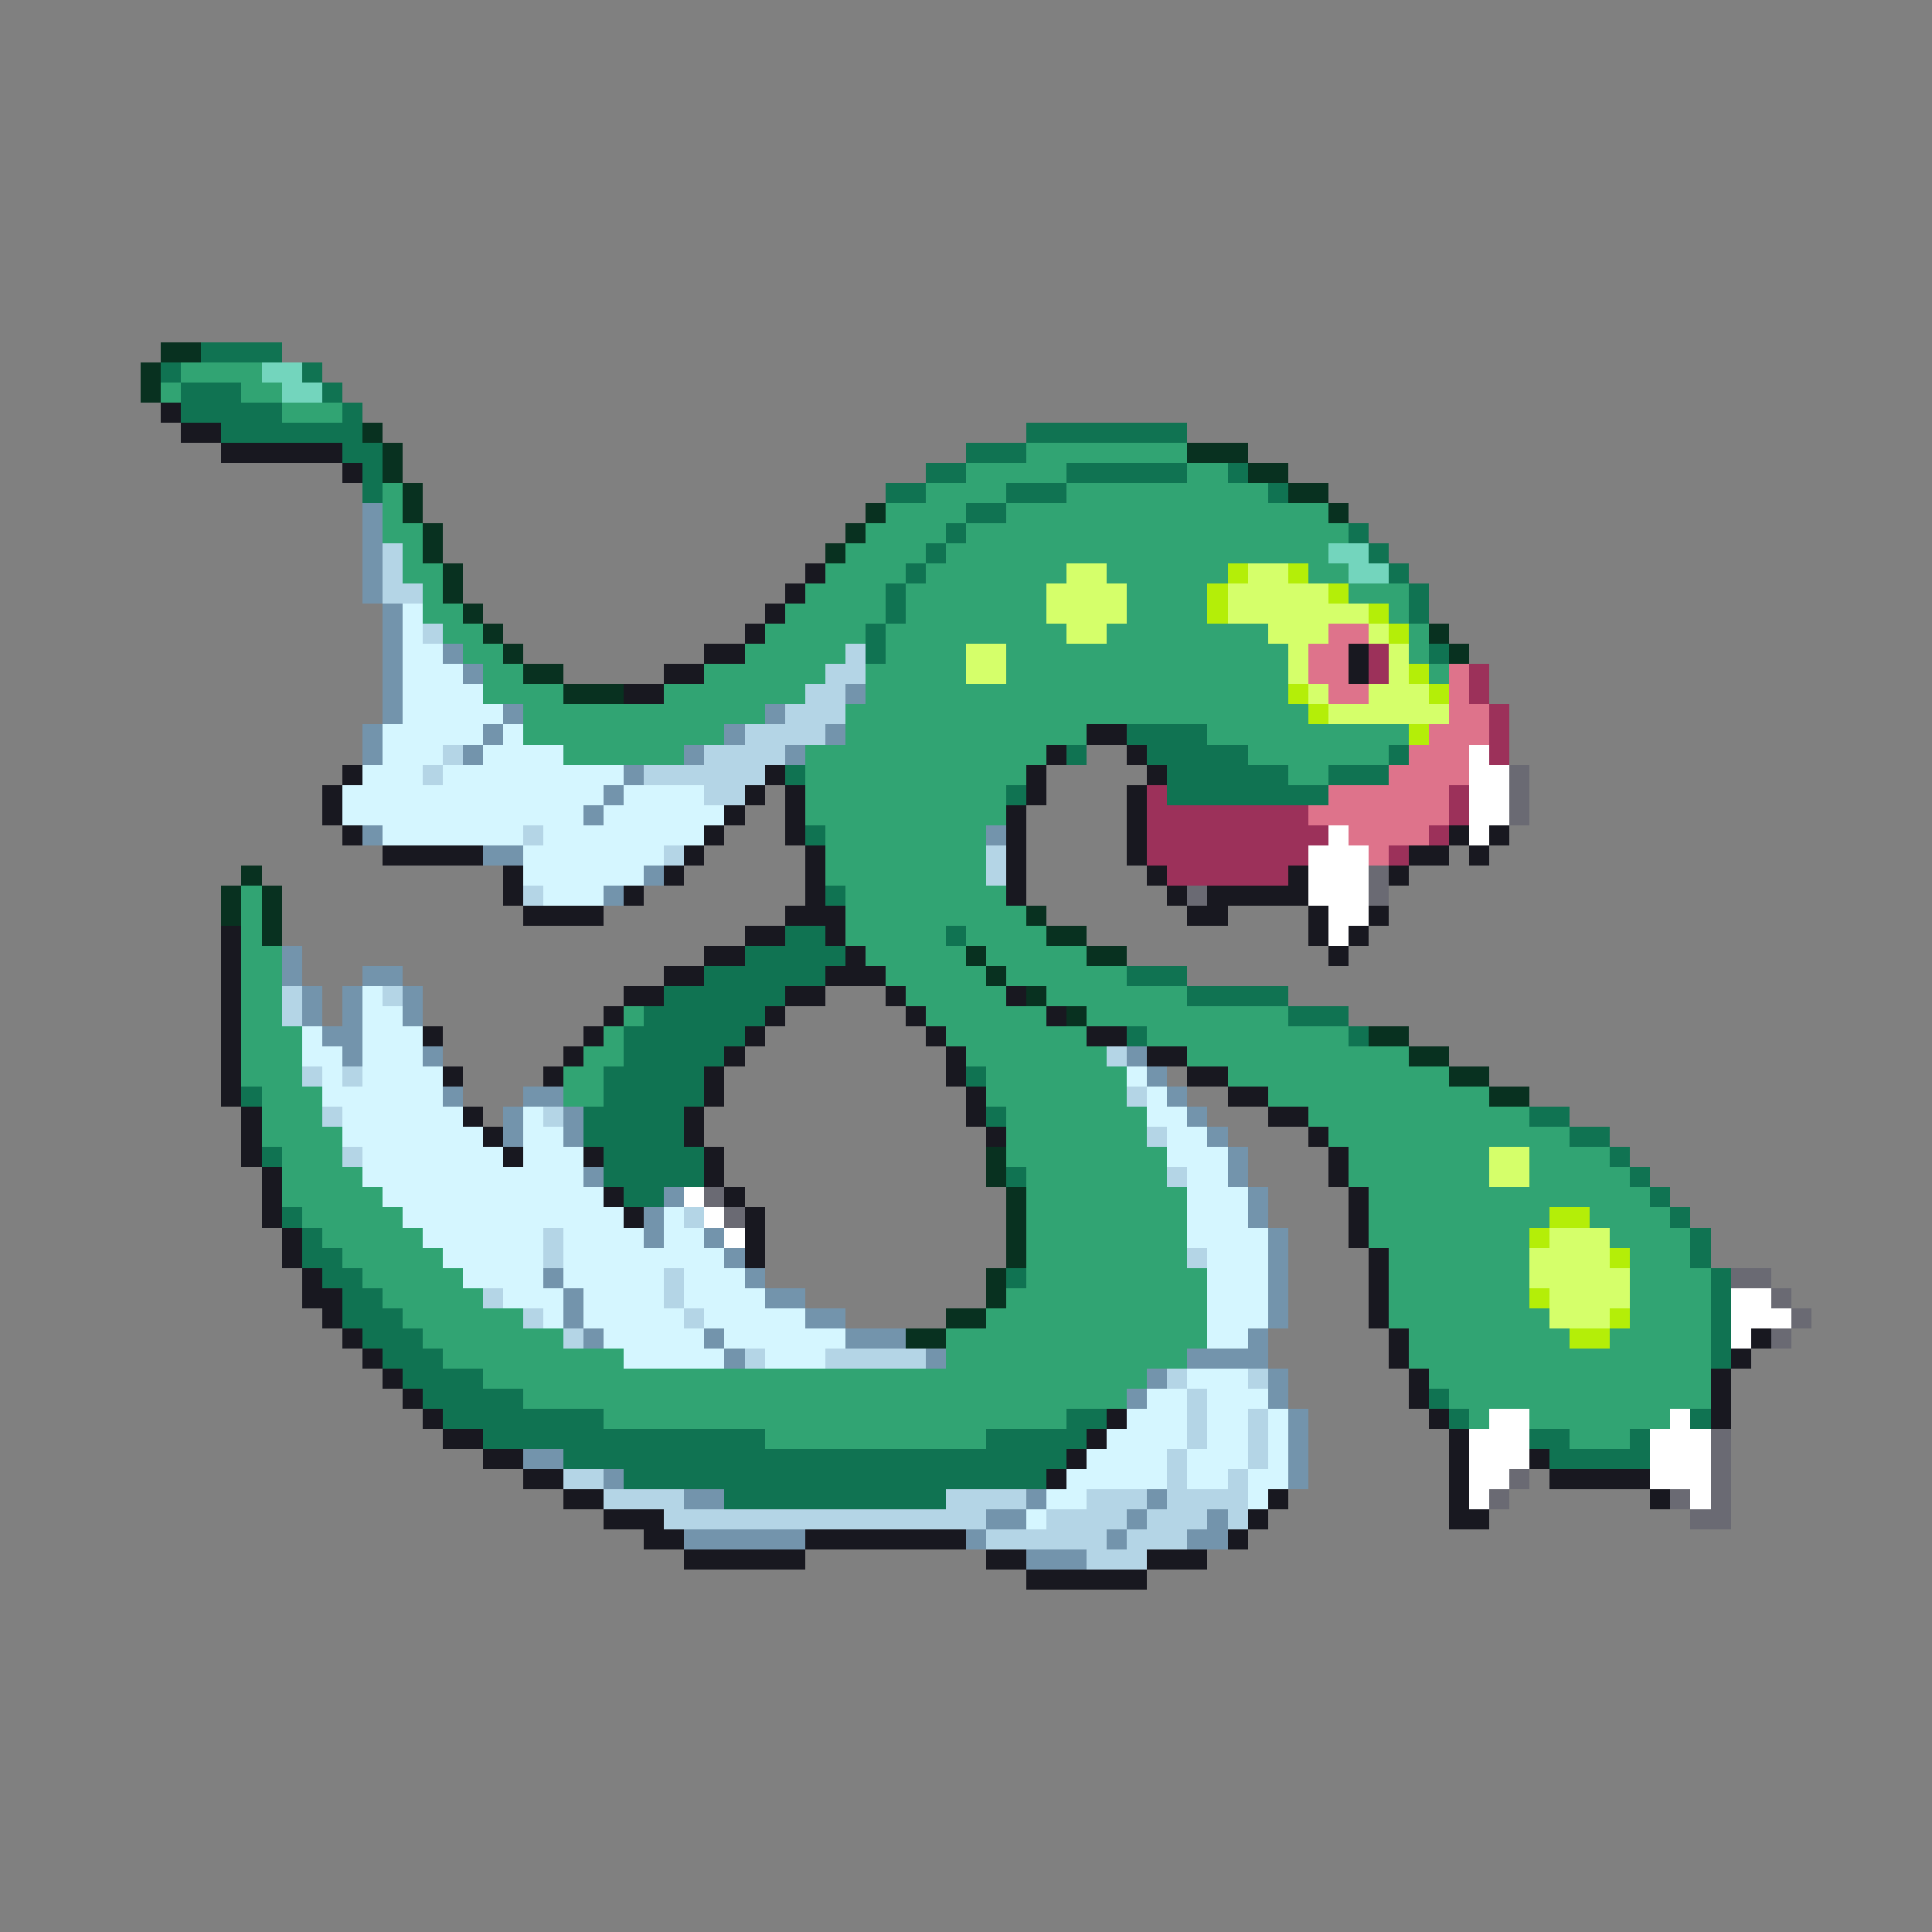 <svg xmlns="http://www.w3.org/2000/svg" viewBox="0 -0.5 96 96" shape-rendering="crispEdges">
<rect x="0" y="-0.5" width="96" height="96" fill="#808080" stroke="none"/>
<path stroke="#083120" d="M8 17h2M7 18h1M7 19h1M18 21h1M19 22h1M59 22h3M19 23h1M62 23h2M20 24h1M64 24h2M20 25h1M43 25h1M66 25h1M21 26h1M42 26h1M21 27h1M41 27h1M22 28h1M22 29h1M23 30h1M24 31h1M71 31h1M25 32h1M72 32h1M26 33h2M28 34h3M12 43h1M11 44h1M13 44h1M11 45h1M13 45h1M51 45h1M13 46h1M52 46h2M48 47h1M54 47h2M49 48h1M51 49h1M53 50h1M68 51h2M70 52h2M72 53h2M74 54h2M49 57h1M49 58h1M50 59h1M50 60h1M50 61h1M50 62h1M49 63h1M49 64h1M47 65h2M45 66h2" />
<path stroke="#107352" d="M10 17h4M8 18h1M15 18h1M9 19h3M16 19h1M9 20h5M17 20h1M11 21h7M51 21h8M17 22h2M48 22h3M18 23h1M46 23h2M53 23h6M61 23h1M18 24h1M44 24h2M50 24h3M63 24h1M48 25h2M47 26h1M67 26h1M46 27h1M68 27h1M45 28h1M69 28h1M44 29h1M70 29h1M44 30h1M70 30h1M43 31h1M43 32h1M71 32h1M56 36h4M53 37h1M57 37h5M69 37h1M39 38h1M58 38h6M66 38h3M50 39h1M58 39h8M40 41h1M41 44h1M39 46h2M47 46h1M37 47h5M35 48h6M56 48h3M33 49h6M59 49h5M32 50h6M64 50h3M31 51h6M56 51h1M67 51h1M31 52h5M30 53h5M48 53h1M12 54h1M30 54h5M29 55h5M49 55h1M76 55h2M29 56h5M78 56h2M13 57h1M30 57h5M80 57h1M30 58h5M50 58h1M81 58h1M31 59h2M82 59h1M14 60h1M83 60h1M15 61h1M84 61h1M15 62h2M84 62h1M16 63h2M50 63h1M85 63h1M17 64h2M85 64h1M17 65h3M85 65h1M18 66h3M85 66h1M19 67h3M85 67h1M20 68h4M21 69h5M71 69h1M22 70h8M53 70h2M72 70h1M84 70h1M24 71h14M49 71h5M76 71h2M81 71h1M28 72h25M77 72h5M31 73h21M36 74h11" />
<path stroke="#31a473" d="M9 18h4M8 19h1M12 19h2M14 20h3M51 22h8M48 23h5M59 23h2M19 24h1M46 24h4M53 24h10M19 25h1M44 25h4M50 25h16M19 26h2M43 26h4M48 26h19M20 27h1M42 27h4M47 27h19M20 28h2M41 28h4M46 28h7M55 28h6M65 28h2M21 29h1M40 29h4M45 29h7M56 29h4M67 29h3M21 30h2M39 30h5M45 30h7M56 30h4M69 30h1M22 31h2M38 31h5M44 31h9M55 31h8M70 31h1M23 32h2M37 32h5M44 32h4M50 32h14M70 32h1M24 33h2M35 33h6M43 33h5M50 33h14M71 33h1M24 34h4M33 34h7M43 34h21M26 35h12M42 35h23M26 36h10M42 36h12M60 36h10M28 37h6M40 37h12M62 37h7M40 38h11M64 38h2M40 39h10M40 40h10M41 41h8M41 42h8M41 43h8M12 44h1M42 44h8M12 45h1M42 45h9M12 46h1M42 46h5M48 46h4M12 47h2M43 47h5M49 47h5M12 48h2M44 48h5M50 48h6M12 49h2M45 49h5M52 49h7M12 50h2M31 50h1M46 50h6M54 50h10M12 51h3M30 51h1M47 51h7M57 51h10M12 52h3M29 52h2M48 52h7M59 52h11M12 53h3M28 53h2M49 53h7M61 53h11M13 54h3M28 54h2M49 54h7M63 54h11M13 55h3M50 55h7M65 55h11M13 56h4M50 56h7M66 56h12M14 57h3M50 57h8M67 57h7M76 57h4M14 58h4M51 58h7M67 58h7M76 58h5M14 59h5M51 59h8M68 59h14M15 60h5M51 60h8M68 60h9M79 60h4M16 61h5M51 61h8M68 61h8M80 61h4M17 62h5M51 62h8M69 62h7M81 62h3M18 63h5M51 63h9M69 63h7M81 63h4M19 64h5M50 64h10M69 64h7M81 64h4M20 65h6M49 65h11M69 65h8M81 65h4M21 66h7M47 66h13M70 66h8M80 66h5M22 67h9M47 67h12M70 67h15M24 68h33M71 68h14M26 69h30M72 69h13M30 70h23M73 70h1M76 70h7M38 71h11M78 71h3" />
<path stroke="#73d5bd" d="M13 18h2M14 19h2M66 27h2M67 28h2" />
<path stroke="#181820" d="M8 20h1M9 21h2M11 22h6M17 23h1M40 28h1M39 29h1M38 30h1M37 31h1M35 32h2M67 32h1M33 33h2M67 33h1M31 34h2M54 36h2M52 37h1M56 37h1M17 38h1M38 38h1M51 38h1M57 38h1M16 39h1M37 39h1M39 39h1M51 39h1M56 39h1M16 40h1M36 40h1M39 40h1M50 40h1M56 40h1M17 41h1M35 41h1M39 41h1M50 41h1M56 41h1M72 41h1M74 41h1M19 42h5M34 42h1M40 42h1M50 42h1M56 42h1M70 42h2M73 42h1M25 43h1M33 43h1M40 43h1M50 43h1M57 43h1M64 43h1M69 43h1M25 44h1M31 44h1M40 44h1M50 44h1M58 44h1M60 44h5M26 45h4M39 45h3M59 45h2M65 45h1M68 45h1M11 46h1M37 46h2M41 46h1M65 46h1M67 46h1M11 47h1M35 47h2M42 47h1M66 47h1M11 48h1M33 48h2M41 48h3M11 49h1M31 49h2M39 49h2M44 49h1M50 49h1M11 50h1M30 50h1M38 50h1M45 50h1M52 50h1M11 51h1M21 51h1M29 51h1M37 51h1M46 51h1M54 51h2M11 52h1M28 52h1M36 52h1M47 52h1M57 52h2M11 53h1M22 53h1M27 53h1M35 53h1M47 53h1M59 53h2M11 54h1M35 54h1M48 54h1M61 54h2M12 55h1M23 55h1M34 55h1M48 55h1M63 55h2M12 56h1M24 56h1M34 56h1M49 56h1M65 56h1M12 57h1M25 57h1M29 57h1M35 57h1M66 57h1M13 58h1M35 58h1M66 58h1M13 59h1M30 59h1M36 59h1M67 59h1M13 60h1M31 60h1M37 60h1M67 60h1M14 61h1M37 61h1M67 61h1M14 62h1M37 62h1M68 62h1M15 63h1M68 63h1M15 64h2M68 64h1M16 65h1M68 65h1M17 66h1M69 66h1M87 66h1M18 67h1M69 67h1M86 67h1M19 68h1M70 68h1M85 68h1M20 69h1M70 69h1M85 69h1M21 70h1M55 70h1M71 70h1M85 70h1M22 71h2M54 71h1M72 71h1M24 72h2M53 72h1M72 72h1M76 72h1M26 73h2M52 73h1M72 73h1M77 73h5M28 74h2M63 74h1M72 74h1M82 74h1M30 75h3M62 75h1M72 75h2M32 76h2M40 76h8M61 76h1M34 77h6M49 77h2M57 77h3M51 78h6" />
<path stroke="#7394ac" d="M18 25h1M18 26h1M18 27h1M18 28h1M18 29h1M19 30h1M19 31h1M19 32h1M22 32h1M19 33h1M23 33h1M19 34h1M42 34h1M19 35h1M25 35h1M38 35h1M18 36h1M24 36h1M36 36h1M41 36h1M18 37h1M23 37h1M34 37h1M39 37h1M31 38h1M30 39h1M29 40h1M18 41h1M49 41h1M24 42h2M32 43h1M30 44h1M14 47h1M14 48h1M18 48h2M15 49h1M17 49h1M20 49h1M15 50h1M17 50h1M20 50h1M16 51h2M17 52h1M21 52h1M56 52h1M57 53h1M22 54h1M26 54h2M58 54h1M25 55h1M28 55h1M59 55h1M25 56h1M28 56h1M60 56h1M61 57h1M29 58h1M61 58h1M33 59h1M62 59h1M32 60h1M62 60h1M32 61h1M35 61h1M63 61h1M36 62h1M63 62h1M27 63h1M37 63h1M63 63h1M28 64h1M38 64h2M63 64h1M28 65h1M40 65h2M63 65h1M29 66h1M35 66h1M42 66h3M62 66h1M36 67h1M46 67h1M59 67h4M57 68h1M63 68h1M56 69h1M63 69h1M64 70h1M64 71h1M26 72h2M64 72h1M30 73h1M64 73h1M34 74h2M51 74h1M57 74h1M49 75h2M56 75h1M60 75h1M34 76h6M48 76h1M55 76h1M59 76h2M51 77h3" />
<path stroke="#b4d5e6" d="M19 27h1M19 28h1M19 29h2M21 31h1M42 32h1M41 33h2M40 34h2M39 35h3M37 36h4M22 37h1M35 37h4M21 38h1M32 38h6M35 39h2M26 41h1M33 42h1M49 42h1M49 43h1M26 44h1M14 49h1M19 49h1M14 50h1M55 52h1M15 53h1M17 53h1M56 54h1M16 55h1M27 55h1M57 56h1M17 57h1M58 58h1M34 60h1M27 61h1M27 62h1M59 62h1M33 63h1M24 64h1M33 64h1M26 65h1M34 65h1M28 66h1M37 67h1M41 67h5M58 68h1M62 68h1M59 69h1M59 70h1M62 70h1M59 71h1M62 71h1M58 72h1M62 72h1M28 73h2M58 73h1M61 73h1M30 74h4M47 74h4M54 74h3M58 74h4M33 75h16M52 75h4M57 75h3M61 75h1M49 76h6M56 76h3M54 77h3" />
<path stroke="#d5ff6a" d="M53 28h2M62 28h2M52 29h4M61 29h5M52 30h4M61 30h7M53 31h2M63 31h3M68 31h1M48 32h2M64 32h1M69 32h1M48 33h2M64 33h1M69 33h1M65 34h1M68 34h3M66 35h6M74 57h2M74 58h2M77 61h3M76 62h4M76 63h5M77 64h4M77 65h3" />
<path stroke="#b4ee08" d="M61 28h1M64 28h1M60 29h1M66 29h1M60 30h1M68 30h1M69 31h1M70 33h1M64 34h1M71 34h1M65 35h1M70 36h1M77 60h2M76 61h1M80 62h1M76 64h1M80 65h1M78 66h2" />
<path stroke="#d5f6ff" d="M20 30h1M20 31h1M20 32h2M20 33h3M20 34h4M20 35h5M19 36h5M25 36h1M19 37h3M24 37h4M18 38h3M22 38h9M17 39h13M31 39h4M17 40h12M30 40h6M19 41h7M27 41h8M26 42h7M26 43h6M27 44h3M18 49h1M18 50h2M15 51h1M18 51h3M15 52h2M18 52h3M16 53h1M18 53h4M56 53h1M16 54h6M57 54h1M17 55h6M26 55h1M57 55h2M17 56h7M26 56h2M58 56h2M18 57h7M26 57h3M58 57h3M18 58h11M59 58h2M19 59h11M59 59h3M20 60h11M33 60h1M59 60h3M21 61h6M28 61h4M33 61h2M59 61h4M22 62h5M28 62h8M60 62h3M23 63h4M28 63h5M34 63h3M60 63h3M25 64h3M29 64h4M34 64h4M60 64h3M27 65h1M29 65h5M35 65h5M60 65h3M30 66h5M36 66h6M60 66h2M31 67h5M38 67h3M59 68h3M57 69h2M60 69h3M56 70h3M60 70h2M63 70h1M55 71h4M60 71h2M63 71h1M54 72h4M59 72h3M63 72h1M53 73h5M59 73h2M62 73h2M52 74h2M62 74h1M51 75h1" />
<path stroke="#de738b" d="M66 31h2M65 32h2M65 33h2M72 33h1M66 34h2M72 34h1M72 35h2M71 36h3M70 37h3M69 38h4M66 39h6M65 40h7M67 41h4M68 42h1" />
<path stroke="#9c315a" d="M68 32h1M68 33h1M73 33h1M73 34h1M74 35h1M74 36h1M74 37h1M57 39h1M72 39h1M57 40h8M72 40h1M57 41h9M71 41h1M57 42h8M69 42h1M58 43h6" />
<path stroke="#ffffff" d="M73 37h1M73 38h2M73 39h2M73 40h2M66 41h1M73 41h1M65 42h3M65 43h3M65 44h3M66 45h2M66 46h1M34 59h1M35 60h1M36 61h1M86 64h2M86 65h3M86 66h1M74 70h2M83 70h1M73 71h3M82 71h3M73 72h3M82 72h3M73 73h2M82 73h3M73 74h1M84 74h1" />
<path stroke="#6a6a73" d="M75 38h1M75 39h1M75 40h1M68 43h1M59 44h1M68 44h1M35 59h1M36 60h1M86 63h2M88 64h1M89 65h1M88 66h1M85 71h1M85 72h1M75 73h1M85 73h1M74 74h1M83 74h1M85 74h1M84 75h2" />
</svg>